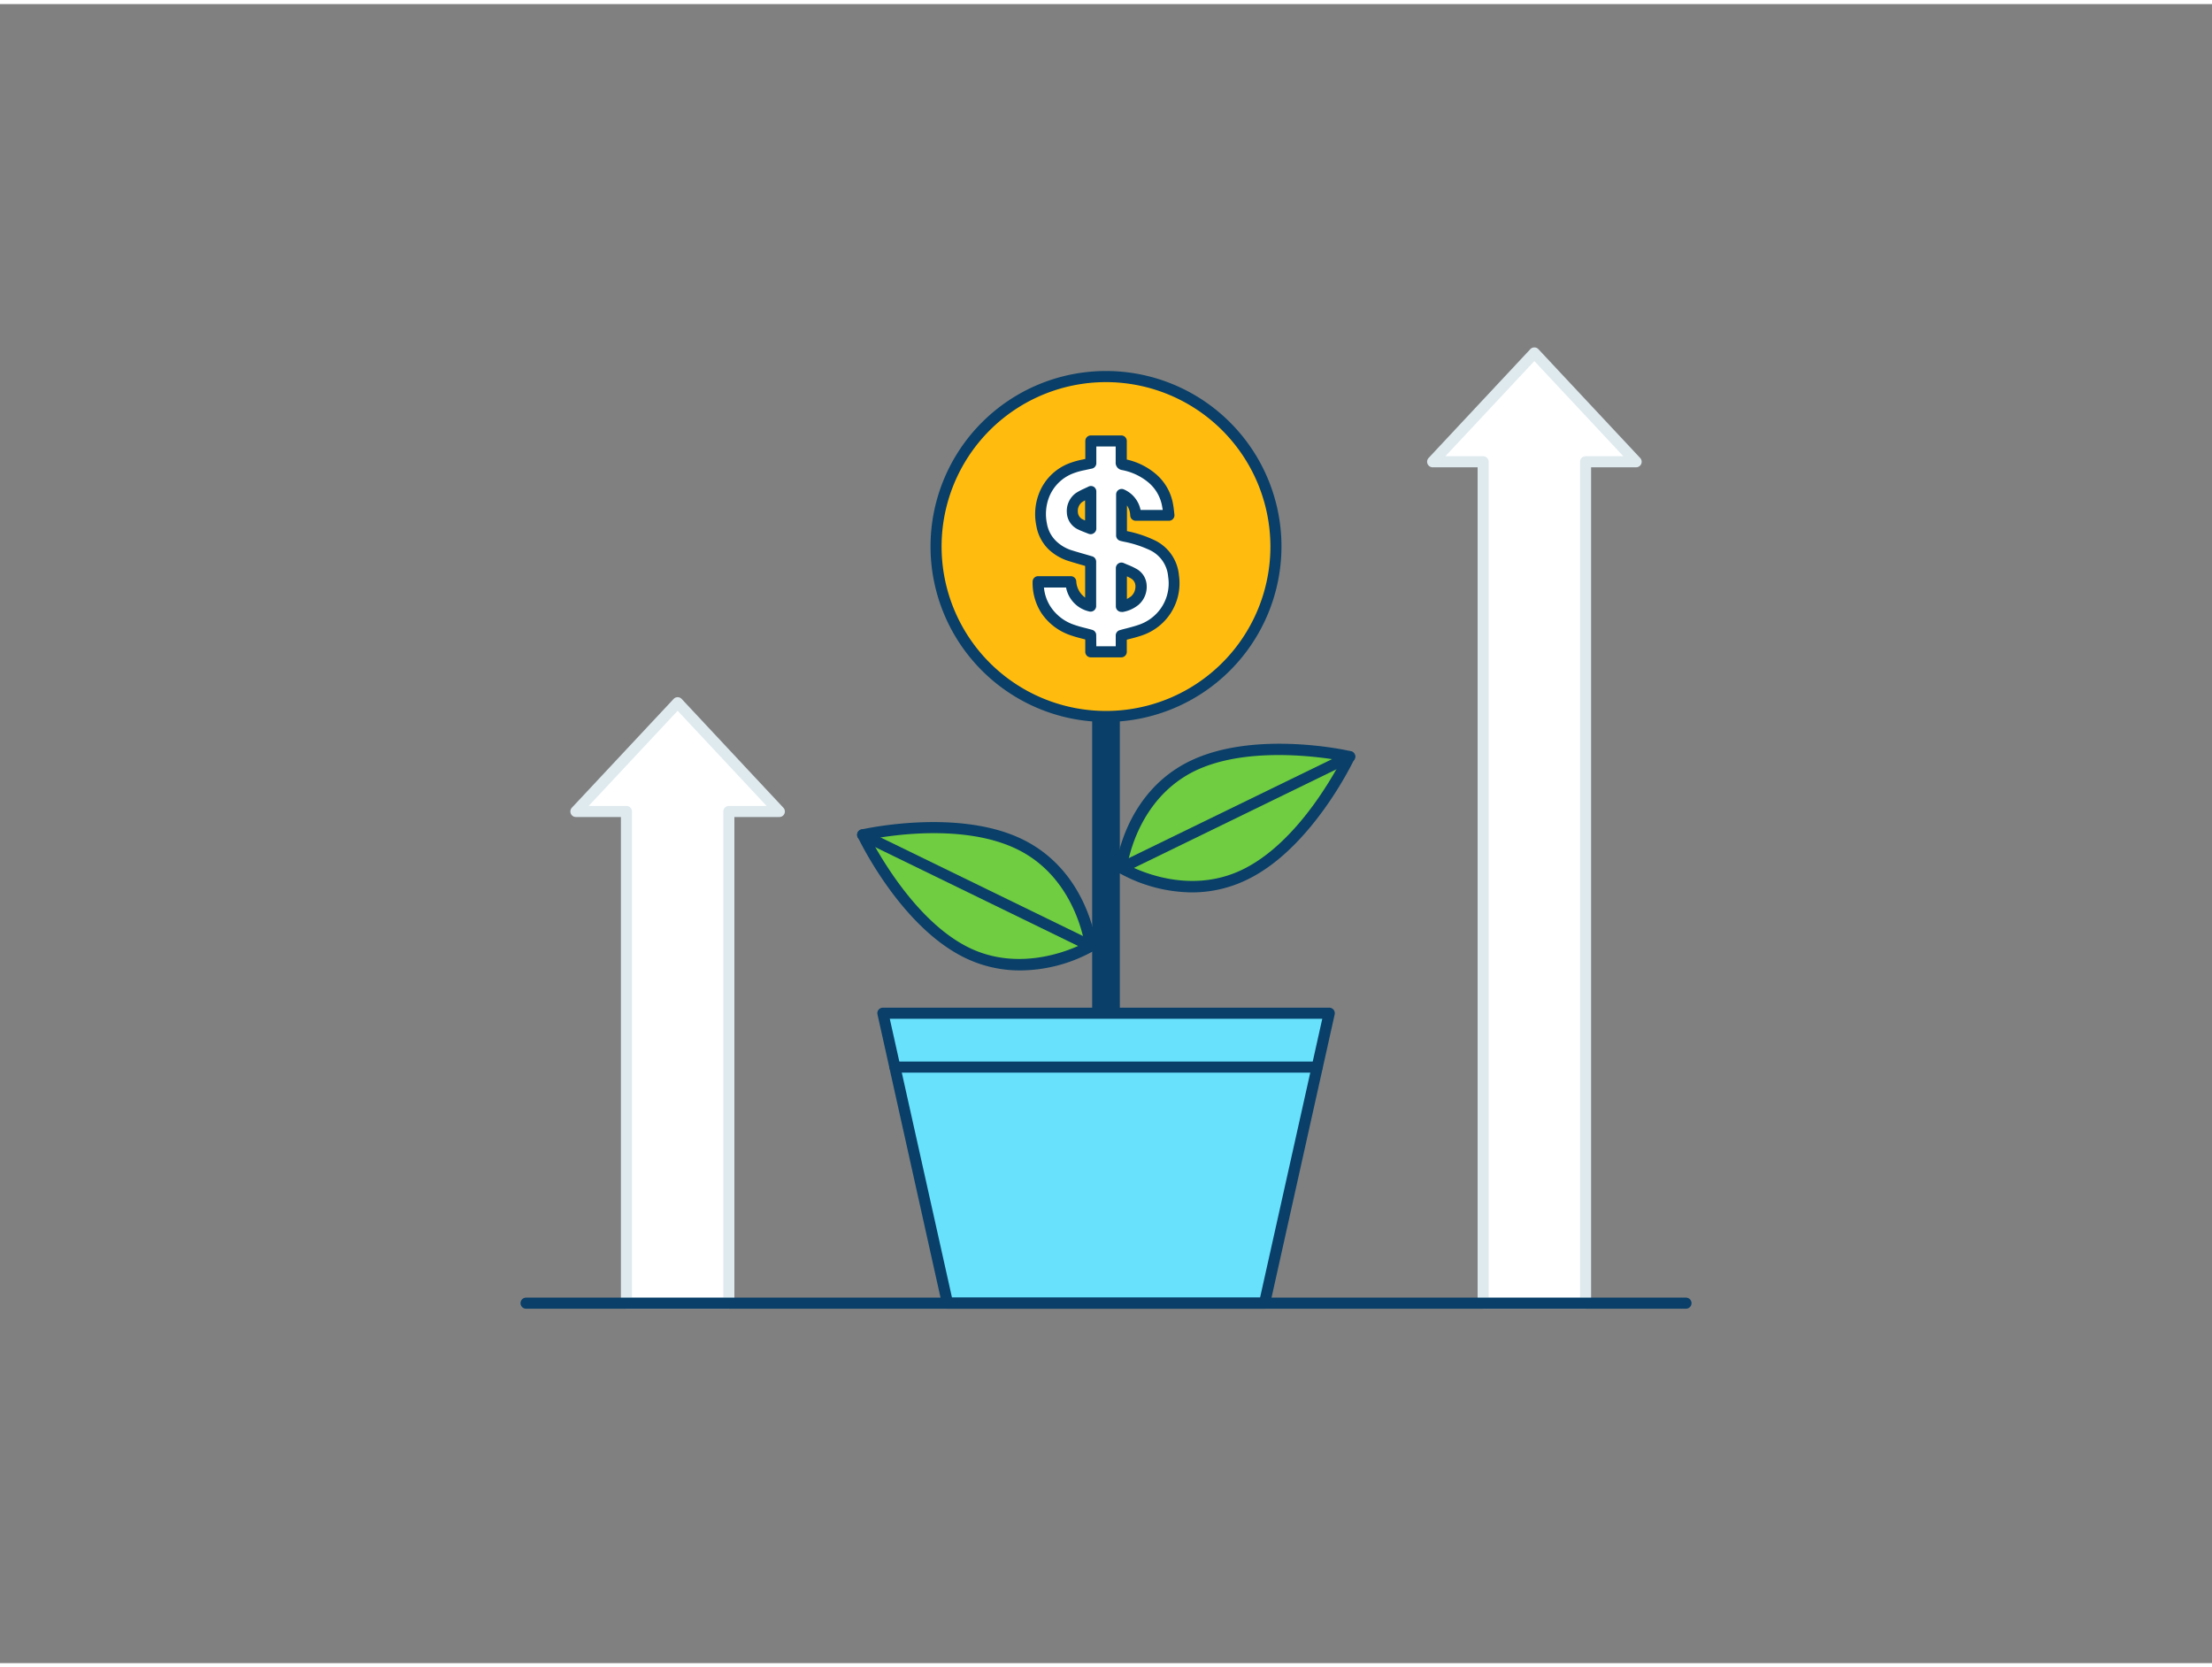<svg xmlns="http://www.w3.org/2000/svg" viewBox="0 0 400 300" width="406" height="306" class="illustration styles_illustrationTablet__1DWOa"><rect x="0" y="0" width="400" height="300" fill="#808080" stroke="none"/><g id="_173_revenue_outline" data-name="#173_revenue_outline"><path d="M200,200.29a2.5,2.5,0,0,1-2.5-2.5v-69a2.5,2.5,0,0,1,5,0v69A2.5,2.5,0,0,1,200,200.29Z" fill="#093f68"></path><circle cx="200" cy="98.08" r="30.72" fill="#ffbc0e"></circle><path d="M200,129.81a31.73,31.73,0,1,1,31.73-31.73A31.76,31.76,0,0,1,200,129.81Zm0-61.45a29.73,29.73,0,1,0,29.73,29.72A29.76,29.76,0,0,0,200,68.36Z" fill="#093f68"></path><path d="M197.25,117.13v-3c-1.1-.3-2.17-.53-3.2-.88a9.29,9.29,0,0,1-4.9-3.68,9.08,9.08,0,0,1-1.42-5.11h5.89a4.66,4.66,0,0,0,3.6,4.36v-8c-1.18-.35-2.36-.67-3.52-1a8,8,0,0,1-3.42-2,6.79,6.79,0,0,1-1.91-3.71,9.5,9.5,0,0,1,.37-5.12,8.58,8.58,0,0,1,5.17-5.13,26.56,26.56,0,0,1,3-.77l.36-.07V79h5.5v.39c0,1.14,0,2.28,0,3.42,0,.28.08.37.35.43a11.54,11.54,0,0,1,5.14,2.4,8.3,8.3,0,0,1,2.92,5.11c.09.55.14,1.1.21,1.68h-6a4.18,4.18,0,0,0-2.59-3.8v7.46c.19.05.42.11.64.15a22.18,22.18,0,0,1,4.7,1.5,6.79,6.79,0,0,1,4.06,5.68,8.83,8.83,0,0,1-1.55,6.49,9,9,0,0,1-4.44,3.3c-1.1.38-2.26.63-3.44,1v2.92ZM202.78,102v6.94a5,5,0,0,0,2.43-1.08c1.28-1,1.73-3.66-.14-4.81A22,22,0,0,0,202.78,102Zm-5.56-7.11V88.15a21.64,21.64,0,0,0-2.1,1.07c-1.53,1-1.77,3.85.18,4.84C195.91,94.36,196.55,94.58,197.22,94.86Z" fill="#fff"></path><path d="M202.76,118.13h-5.51a1,1,0,0,1-1-1v-2.24l-.28-.07c-.73-.19-1.5-.38-2.24-.64a10.32,10.32,0,0,1-5.42-4.07,10.08,10.08,0,0,1-1.58-5.66,1,1,0,0,1,.29-.71,1,1,0,0,1,.71-.29h5.89a1,1,0,0,1,1,.87,3.87,3.87,0,0,0,1.61,3v-5.73l-.36-.1c-.82-.24-1.65-.47-2.46-.73a9.3,9.3,0,0,1-3.83-2.2,7.78,7.78,0,0,1-2.18-4.24,10.38,10.38,0,0,1,.42-5.66,9.49,9.49,0,0,1,5.75-5.7,14.75,14.75,0,0,1,2.18-.6l.51-.11V79a1,1,0,0,1,1-1h5.5a1,1,0,0,1,1,1v1.28c0,.7,0,1.39,0,2.08a12.28,12.28,0,0,1,5.13,2.51,9.24,9.24,0,0,1,3.26,5.71c.07.39.12.78.16,1.19l.06.54a1,1,0,0,1-.24.78,1,1,0,0,1-.75.34h-6a1,1,0,0,1-1-.94,3.36,3.36,0,0,0-.59-1.84v4.65a21.13,21.13,0,0,1,4.76,1.54,7.78,7.78,0,0,1,4.64,6.46,9.94,9.94,0,0,1-6.66,10.85c-.8.28-1.62.49-2.41.69l-.36.1v2.15A1,1,0,0,1,202.76,118.13Zm-4.51-2h3.51v-1.92a1,1,0,0,1,.73-1c.38-.11.75-.21,1.13-.3.79-.21,1.53-.4,2.25-.65a8,8,0,0,0,4-2.93,7.87,7.87,0,0,0,1.37-5.79,5.81,5.81,0,0,0-3.5-4.89,19.69,19.69,0,0,0-4.48-1.43l-.48-.11-.19-.05a1,1,0,0,1-.76-1V88.67a1,1,0,0,1,1.42-.9,5.16,5.16,0,0,1,3,3.7h4c0-.17-.05-.34-.08-.51a7.25,7.25,0,0,0-2.57-4.52,10.54,10.54,0,0,0-4.7-2.18,1.33,1.33,0,0,1-1.15-1.42c0-.84,0-1.68,0-2.51V80h-3.5v3a1,1,0,0,1-.81,1l-.31.06-1,.22a12.5,12.5,0,0,0-1.9.52,7.58,7.58,0,0,0-4.59,4.54,8.47,8.47,0,0,0-.32,4.6A5.72,5.72,0,0,0,191,97.12a7.11,7.11,0,0,0,3,1.71c.8.25,1.61.48,2.41.71l1.09.32a1,1,0,0,1,.72,1v8a1,1,0,0,1-.39.79,1,1,0,0,1-.86.18,5.48,5.48,0,0,1-4.19-4.33h-4A7.58,7.58,0,0,0,190,109a8.24,8.24,0,0,0,4.4,3.29c.66.23,1.35.41,2.09.59l1,.27a1,1,0,0,1,.74,1Zm4.53-6.22a1,1,0,0,1-1-1V102a1,1,0,0,1,.45-.84,1,1,0,0,1,1-.07l.73.31a12.11,12.11,0,0,1,1.67.8,3.55,3.55,0,0,1,1.72,2.87,4.28,4.28,0,0,1-1.47,3.56,6.1,6.1,0,0,1-2.9,1.3Zm1-6.43v4.09a4.51,4.51,0,0,0,.8-.51,2.39,2.39,0,0,0,.74-1.88,1.58,1.58,0,0,0-.77-1.3A6.21,6.21,0,0,0,203.78,103.48Zm-6.56-7.62a1.08,1.08,0,0,1-.38-.08l-.61-.24c-.46-.18-.92-.36-1.38-.59a3.51,3.51,0,0,1-1.93-3,4,4,0,0,1,1.65-3.54,11.25,11.25,0,0,1,1.53-.81l.68-.32a1,1,0,0,1,1,0,1,1,0,0,1,.47.85v6.71a1,1,0,0,1-.44.83A1,1,0,0,1,197.22,95.86Zm-1-6.12c-.19.1-.37.2-.54.31a2,2,0,0,0-.77,1.76,1.57,1.57,0,0,0,.85,1.36l.46.21Z" fill="#093f68"></path><path d="M244,136.11s-7.48,15.78-18.87,21.32-22.37-1.23-22.37-1.23,1.43-12.83,12.82-18.37S244,136.11,244,136.11Z" fill="#70cc40"></path><path d="M215.55,160.63a27.49,27.49,0,0,1-13.3-3.58,1,1,0,0,1-.47-1c.06-.55,1.63-13.44,13.38-19.16,11.58-5.64,28.37-2,29.08-1.79a1,1,0,0,1,.68.54,1,1,0,0,1,0,.86c-.31.66-7.76,16.16-19.33,21.79A22.69,22.69,0,0,1,215.55,160.63Zm-11.68-5c2.34,1.23,11.53,5.4,20.84.86s15.85-16,17.81-19.69c-4.11-.73-17.31-2.58-26.48,1.88C206.7,143.27,204.34,153.06,203.87,155.67Z" fill="#093f68"></path><path d="M202.78,157.2a1,1,0,0,1-.9-.56,1,1,0,0,1,.46-1.34l41.24-20.08a1,1,0,1,1,.88,1.79L203.21,157.1A1,1,0,0,1,202.78,157.2Z" fill="#093f68"></path><path d="M156,150.22s7.48,15.77,18.87,21.32,22.37-1.23,22.37-1.23-1.43-12.83-12.82-18.38S156,150.22,156,150.22Z" fill="#70cc40"></path><path d="M184.45,174.74a22.69,22.69,0,0,1-10-2.3c-11.57-5.64-19-21.13-19.33-21.79a1,1,0,0,1,0-.86,1,1,0,0,1,.68-.54c.71-.16,17.51-3.85,29.08,1.78,11.75,5.73,13.32,18.62,13.38,19.17a1,1,0,0,1-.47,1A27.49,27.49,0,0,1,184.45,174.74Zm-27-23.79c2,3.7,8.64,15.23,17.81,19.69s18.49.36,20.84-.87c-.48-2.6-2.86-12.4-12.17-16.94S161.59,150.22,157.48,151Z" fill="#093f68"></path><path d="M197.22,171.31a1,1,0,0,1-.43-.1l-41.25-20.09a1,1,0,0,1,.88-1.8l41.24,20.09a1,1,0,0,1,.46,1.34A1,1,0,0,1,197.22,171.31Z" fill="#093f68"></path><polygon points="228.66 234.91 171.34 234.91 159.65 182.48 240.35 182.48 228.66 234.91" fill="#68e1fd"></polygon><path d="M228.66,235.91H171.35a1,1,0,0,1-1-.78L158.68,182.7a1,1,0,0,1,.19-.85,1,1,0,0,1,.78-.37h80.7a1,1,0,0,1,1,1.22l-11.69,52.43A1,1,0,0,1,228.66,235.91Zm-56.51-2h55.71l11.25-50.43H160.9Z" fill="#093f68"></path><path d="M238.18,193.22H161.83a1,1,0,0,1,0-2h76.35a1,1,0,0,1,0,2Z" fill="#093f68"></path><polygon points="122.54 126.28 104.14 145.95 113.28 145.95 113.28 234.91 131.8 234.91 131.8 145.95 140.93 145.95 122.54 126.28" fill="#fff"></polygon><path d="M131.8,235.91H113.28a1,1,0,0,1-1-1V147h-8.14a1,1,0,0,1-.73-1.68l18.4-19.67a1,1,0,0,1,1.46,0l18.39,19.67a1,1,0,0,1,.19,1.08,1,1,0,0,1-.92.6H132.8v88A1,1,0,0,1,131.8,235.91Zm-17.52-2H130.8V146a1,1,0,0,1,1-1h6.83l-16.09-17.21L106.45,145h6.83a1,1,0,0,1,1,1Z" fill="#dfeaef"></path><polygon points="277.46 63.09 259.07 82.76 268.2 82.76 268.2 234.91 286.73 234.91 286.73 82.76 295.86 82.76 277.46 63.09" fill="#fff"></polygon><path d="M286.72,235.91H268.2a1,1,0,0,1-1-1V83.76h-8.13a1,1,0,0,1-.92-.61,1,1,0,0,1,.19-1.08L276.73,62.4a1,1,0,0,1,1.46,0l18.4,19.67a1,1,0,0,1-.73,1.69h-8.14V234.91A1,1,0,0,1,286.72,235.91Zm-17.52-2h16.52V82.76a1,1,0,0,1,1-1h6.83L277.46,64.55,261.37,81.76h6.83a1,1,0,0,1,1,1Z" fill="#dfeaef"></path><path d="M304.88,235.91H95.13a1,1,0,1,1,0-2H304.88a1,1,0,0,1,0,2Z" fill="#093f68"></path></g></svg>